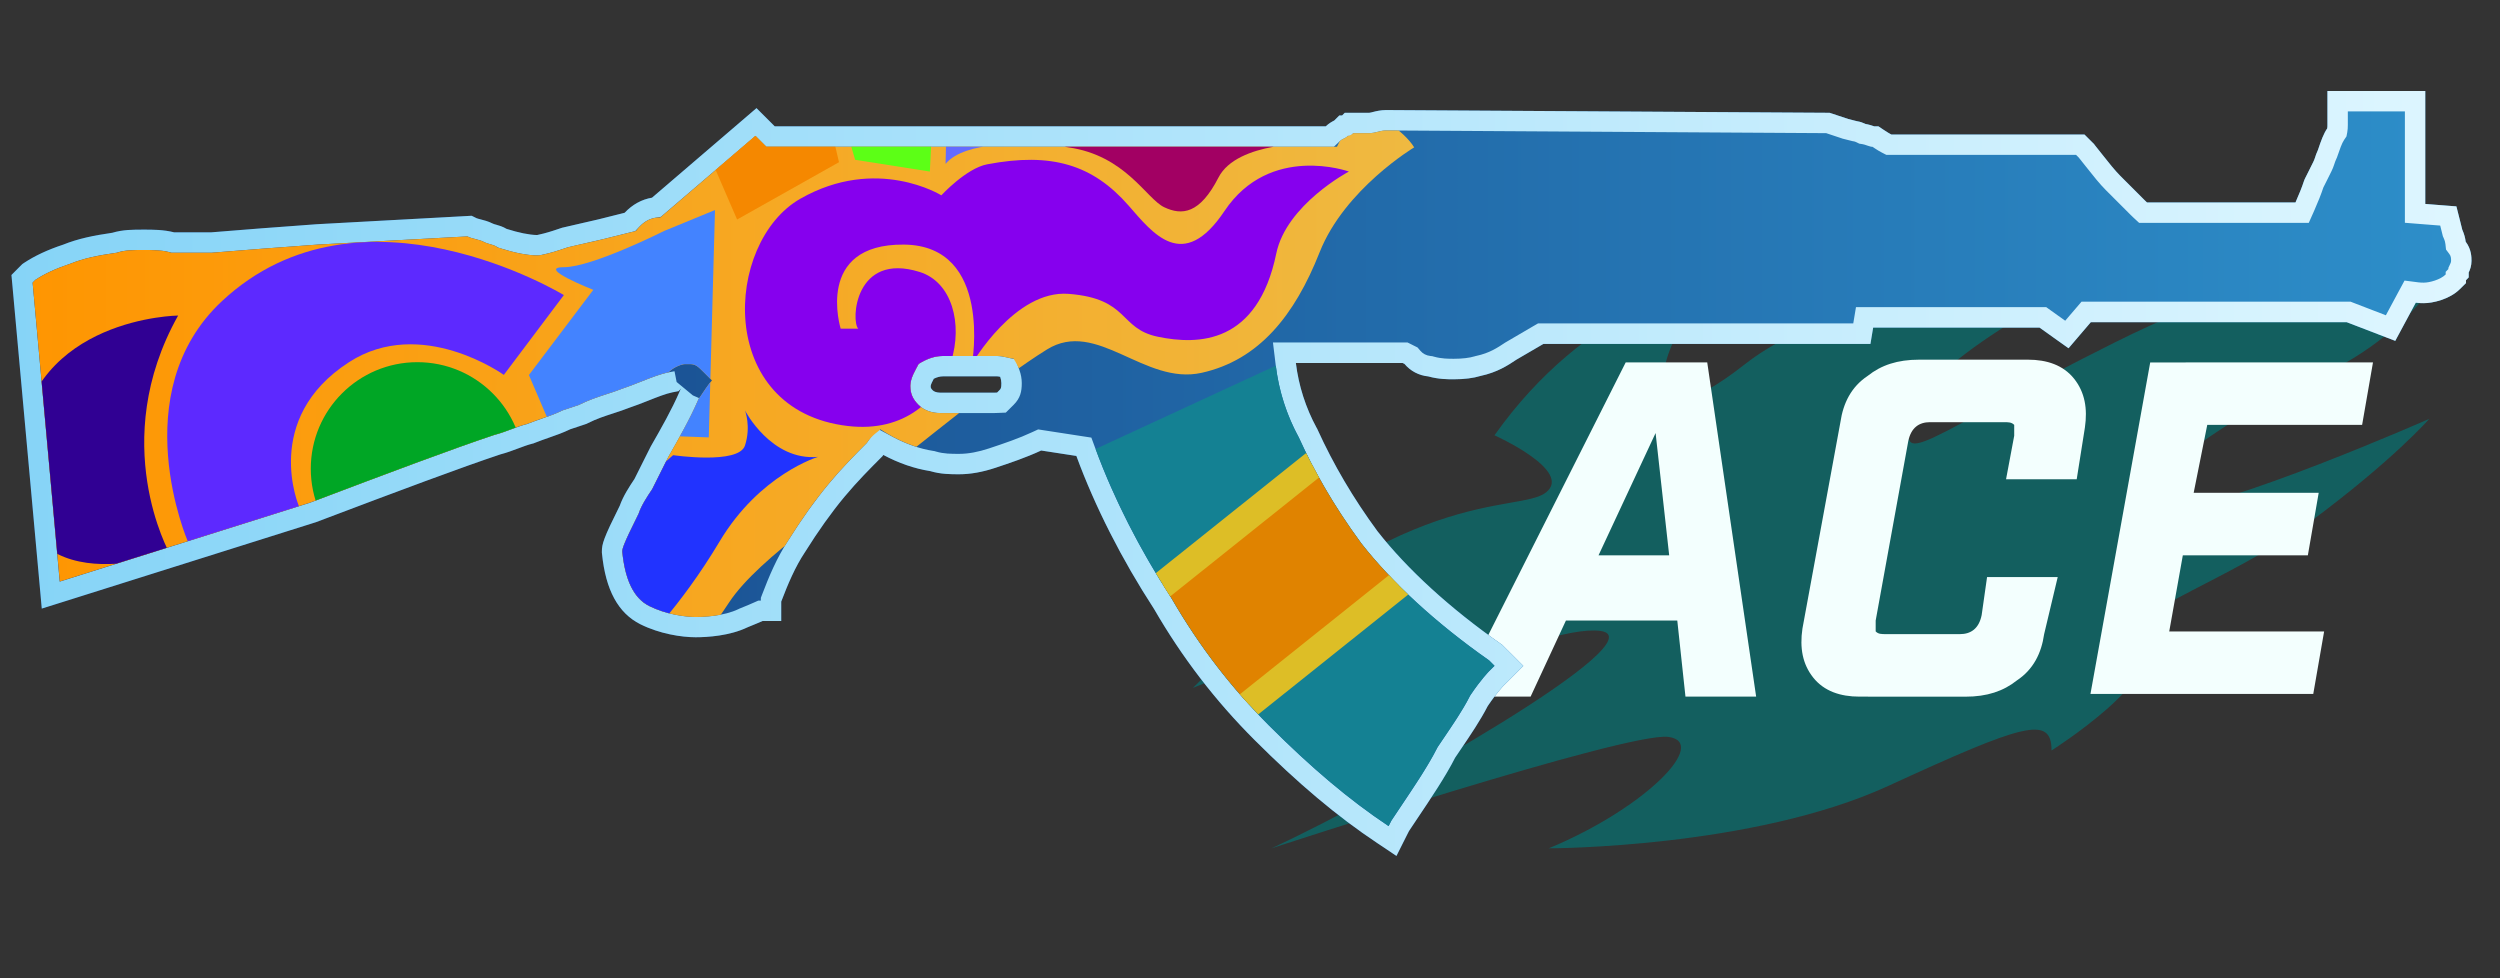 <?xml version="1.0" encoding="utf-8"?>
<!-- Generator: Adobe Illustrator 16.0.0, SVG Export Plug-In . SVG Version: 6.00 Build 0)  -->
<!DOCTYPE svg PUBLIC "-//W3C//DTD SVG 1.0//EN" "http://www.w3.org/TR/2001/REC-SVG-20010904/DTD/svg10.dtd">
<svg version="1.0" id="图层_1" xmlns="http://www.w3.org/2000/svg" xmlns:xlink="http://www.w3.org/1999/xlink" x="0px" y="0px"
	 width="92px" height="36px" viewBox="0 0 92 36" enable-background="new 0 0 92 36" xml:space="preserve">
<rect x="0" y="0" width="92" height="36" fill="#333333" stroke="none"/>
<path opacity="0.7" fill="#077272" enable-background="new    " d="M62.696,10.418c0,0-4.299,0.8-7.699,5.601c0,0,2.9,1.299,1.9,2.1
	c-1,0.802-5.4-0.398-13,7.199c0,0,3.1-1.397,7.299-1.699c4.201-0.301-1.1,2.5-2.299,3.199c0,0,7.799-3.897,10-3.6
	c2.199,0.299-7.801,6-12.101,8c0,0,13.101-4.3,14.601-4.1c1.5,0.199-0.801,2.6-4.4,4.1c0,0,7.5,0,12.5-2.3s6-2.601,6-1.3
	c0,0,4.398-2.801,3.1-3.801c-1.298-1,3.301-2.301,6.4-4.602c3.1-2.3,4.398-3.8,4.398-3.8s-7.498,3.301-9.799,3.399
	c-2.3,0.102,1.5-3.1,5.6-4.898c4.102-1.8,5.4-5.1,5.4-5.1s-5.601,0.2-12.8,3.8c-7.2,3.6-8,4.8-7.399,2.6
	c0.6-2.2,7.199-5.3,7.199-5.3s-9.199,0.2-13.4,3.5c-4.199,3.3-3-0.8-2.1-1.6C62.997,11.018,62.696,10.418,62.696,10.418z"/>
<g>
	<path fill="#F3FFFE" d="M57.626,22.836l-1.3,2.8h-2.7l6.2-12.3h3l1.8,12.3h-2.601l-0.301-2.8H57.626z M60.926,15.936l-2.1,4.5h2.6
		L60.926,15.936z"/>
	<path fill="#F3FFFE" d="M68.426,25.636c-0.699,0-1.3-0.2-1.699-0.7c-0.398-0.5-0.5-1.1-0.398-1.8l1.398-7.6
		c0.102-0.7,0.399-1.3,1-1.7c0.5-0.4,1.102-0.6,1.899-0.6h4c0.7,0,1.3,0.2,1.7,0.7c0.398,0.5,0.5,1.1,0.398,1.8l-0.301,1.9h-2.6
		l0.3-1.6c0-0.2,0-0.3,0-0.4c-0.101-0.1-0.2-0.1-0.399-0.1h-2.699c-0.399,0-0.699,0.2-0.801,0.7l-1.199,6.6c0,0.2,0,0.3,0,0.4
		c0.101,0.1,0.199,0.1,0.4,0.1h2.699c0.4,0,0.7-0.2,0.801-0.7l0.199-1.399h2.6l-0.5,2.101c-0.1,0.7-0.397,1.3-1,1.7
		c-0.5,0.398-1.1,0.6-1.898,0.6L68.426,25.636L68.426,25.636z"/>
	<path fill="#F3FFFE" d="M87.326,13.336l-0.4,2.3h-5.699l-0.5,2.5h4.601l-0.399,2.3h-4.601l-0.5,2.801h5.7l-0.4,2.301h-8.199
		l2.199-12.2L87.326,13.336L87.326,13.336z"/>
</g>
<g>
	
		<linearGradient id="SVGID_1_" gradientUnits="userSpaceOnUse" x1="371.381" y1="-260.023" x2="461.912" y2="-260.023" gradientTransform="matrix(1 0 0 -1 -370.96 -242.6)">
		<stop  offset="0" style="stop-color:#143E82"/>
		<stop  offset="0.99" style="stop-color:#2D8EC9"/>
	</linearGradient>
	<path fill="url(#SVGID_1_)" d="M90.738,8.894c-0.016-0.13-0.051-0.274-0.127-0.445l-0.082-0.33l-0.133-0.524l-0.537-0.042
		L89.25,7.505V4.1V3.35H88.5h-2.1h-0.75V4.1v0.5c0,0.038,0,0.085-0.008,0.125c-0.132,0.192-0.225,0.445-0.341,0.793
		c-0.053,0.113-0.084,0.203-0.112,0.293c-0.018,0.045-0.029,0.091-0.062,0.152l-0.172,0.345l-0.129,0.257l-0.022,0.048l-0.019,0.051
		c-0.063,0.197-0.183,0.498-0.312,0.787h-5.463c-0.021-0.02-0.05-0.045-0.084-0.08l-0.9-0.9c-0.204-0.205-0.422-0.479-0.696-0.827
		l-0.248-0.312l-0.022-0.033L77.029,5.27l-0.1-0.1l-0.221-0.22H76.4h-6.799c-0.047-0.024-0.139-0.075-0.285-0.174L69.128,4.65
		h-0.155c-0.013-0.004-0.022-0.008-0.035-0.012c-0.082-0.027-0.179-0.06-0.287-0.076c-0.082-0.04-0.188-0.084-0.319-0.103
		l-0.319-0.08l-0.57-0.191L67.326,4.15h-0.121l-16.2-0.1c-0.196,0-0.364,0.042-0.487,0.073c-0.041,0.01-0.082,0.024-0.125,0.027
		H50.1H50h-0.2h-0.312l-0.1,0.1h-0.103l-0.185,0.185c-0.088,0.044-0.199,0.106-0.313,0.215H28.511L28.33,4.469l-0.491-0.49
		l-0.527,0.452l-3.318,2.844c-0.381,0.064-0.718,0.25-1.009,0.556L22.02,8.073c-0.195,0.048-0.413,0.097-0.63,0.145
		c-0.232,0.052-0.464,0.104-0.671,0.155L20.69,8.379l-0.027,0.009l-0.3,0.1c-0.237,0.079-0.502,0.144-0.597,0.161
		c-0.291-0.005-0.668-0.082-1.123-0.226c-0.141-0.086-0.282-0.125-0.386-0.155c-0.038-0.011-0.081-0.019-0.122-0.04
		c-0.173-0.087-0.336-0.127-0.454-0.157c-0.062-0.016-0.12-0.03-0.146-0.043L17.357,7.94l-0.198,0.011l-5.5,0.3
		c-1.404,0.101-2.696,0.2-3.891,0.299H6.7H6.5H6.407c-0.381-0.1-0.796-0.1-1.107-0.1c-0.416,0-0.778,0-1.167,0.116
		c-0.698,0.102-1.25,0.213-1.812,0.438C1.762,9.188,1.279,9.413,0.884,9.675L0.822,9.717L0.768,9.771l-0.1,0.1L0.421,10.12
		l0.032,0.349l1,11.001l0.084,0.926l0.888-0.279l9.2-2.9c3.142-1.19,5.355-2.017,6.787-2.495c0.23-0.06,0.444-0.14,0.651-0.218
		c0.185-0.069,0.36-0.135,0.519-0.175l0.049-0.012l0.047-0.019c0.187-0.075,0.358-0.134,0.521-0.191
		c0.266-0.093,0.519-0.181,0.785-0.31l0.552-0.184l0.05-0.017l0.047-0.024c0.326-0.163,0.619-0.258,0.93-0.359
		c0.208-0.068,0.411-0.134,0.614-0.215c0.202-0.066,0.447-0.163,0.685-0.257c0.33-0.131,0.642-0.255,0.883-0.303l0.224-0.044
		l0.104-0.104l-0.037,0.055l-0.027,0.063c-0.284,0.663-0.679,1.354-1.062,2.023l-0.223,0.444l-0.375,0.75
		c-0.197,0.295-0.413,0.625-0.542,0.986c-0.606,1.214-0.658,1.408-0.658,1.691v0.035l0.004,0.037
		c0.134,1.34,0.596,2.188,1.411,2.598c0.708,0.354,1.515,0.479,2.035,0.479c0.432,0,1.248-0.049,1.905-0.364
		c0.261-0.104,0.443-0.185,0.561-0.235h0.684v-0.713c0.24-0.632,0.513-1.279,0.874-1.82c0.491-0.784,0.975-1.463,1.452-2.036
		c0.475-0.57,0.958-1.054,1.347-1.443l0.052-0.052l0.032-0.046c0.562,0.301,1.147,0.504,1.723,0.594
		c0.39,0.117,0.75,0.117,1.069,0.117c0.413,0,0.863-0.081,1.337-0.239c0.55-0.184,1.11-0.37,1.679-0.635l1.07,0.165l0.226,0.035
		c0.687,1.867,1.665,3.794,2.86,5.633c1.031,1.782,2.248,3.371,3.699,4.821c1.606,1.604,3.04,2.812,4.515,3.793l0.705,0.472
		l0.381-0.759l0.08-0.157l0.283-0.424c0.521-0.776,1.061-1.578,1.415-2.275l0.218-0.323c0.338-0.498,0.719-1.063,0.981-1.576
		c0.334-0.496,0.582-0.75,0.584-0.752l0.198-0.196l0.529-0.53l-0.529-0.529l-0.2-0.199l-0.047-0.047l-0.054-0.037
		c-1.86-1.303-3.433-2.736-4.541-4.149c-0.889-1.211-1.613-2.443-2.207-3.747l-0.01-0.024l-0.016-0.024
		c-0.406-0.746-0.665-1.561-0.766-2.391h3.931l0.067,0.034c0.217,0.26,0.527,0.425,0.875,0.459c0.375,0.106,0.722,0.106,0.935,0.106
		c0.392,0,0.724-0.042,0.989-0.124c0.617-0.132,1.008-0.39,1.32-0.599l0.991-0.578h11.4h0.636l0.1-0.6h6.125l0.504,0.36l0.561,0.399
		l0.445-0.521l0.375-0.438h9.416l1.17,0.45l0.617,0.237l0.313-0.582l0.442-0.822c0.129,0.017,0.231,0.017,0.298,0.017
		c0.323,0,0.946-0.138,1.327-0.519l0.223-0.22v-0.107l0.1-0.103V10.03c0.051-0.106,0.103-0.249,0.103-0.428
		C90.952,9.468,90.952,9.178,90.738,8.894z M36.6,14.45h-2c-0.13,0-0.231-0.042-0.27-0.081c-0.08-0.08-0.08-0.097-0.08-0.169
		c0.004-0.051,0.064-0.171,0.113-0.262c0.119-0.059,0.23-0.088,0.337-0.088h2c0.032,0.001,0.069,0.008,0.106,0.016
		c0.029,0.081,0.044,0.159,0.044,0.234c0,0.189-0.019,0.208-0.08,0.269l-0.078,0.078C36.668,14.448,36.638,14.45,36.6,14.45z"/>
	
		<linearGradient id="SVGID_2_" gradientUnits="userSpaceOnUse" x1="371.381" y1="-260.023" x2="461.912" y2="-260.023" gradientTransform="matrix(1 0 0 -1 -370.96 -242.6)">
		<stop  offset="0" style="stop-color:#86D4F7"/>
		<stop  offset="1" style="stop-color:#DEF6FF"/>
	</linearGradient>
	<path fill="url(#SVGID_2_)" d="M88.5,4.1v3.405v0.693l0.689,0.055l0.61,0.048h0.001l0.082,0.329l0.016,0.064l0.027,0.06
		c0.049,0.108,0.061,0.18,0.067,0.229l0.022,0.201l0.121,0.161C90.195,9.423,90.2,9.497,90.2,9.602c0,0.031-0.009,0.061-0.029,0.104
		L90.1,9.859v0.042l-0.099,0.103V10.1l-0.002,0.002c-0.192,0.192-0.595,0.299-0.798,0.299c-0.006,0-0.012,0-0.02,0
		c-0.043,0-0.105,0-0.182-0.01l-0.512-0.066l-0.245,0.454L87.8,11.602l-1.169-0.45l-0.13-0.05h-0.14h-9.416H76.6l-0.225,0.262
		L76,11.802h-0.001l-0.504-0.36l-0.195-0.14h-0.239h-6.125H68.3l-0.1,0.6l0,0H56.8h-0.202l-0.176,0.102l-1.029,0.602
		c-0.285,0.19-0.58,0.387-1.062,0.49L54.3,13.103l-0.03,0.009c-0.194,0.06-0.461,0.091-0.771,0.091c-0.191,0-0.455,0-0.729-0.078
		l-0.064-0.018L52.639,13.1c-0.147-0.015-0.279-0.083-0.371-0.193l-0.102-0.12l-0.141-0.07l-0.067-0.034l-0.159-0.079h-0.177h-3.931
		h-0.846l0.102,0.839c0.111,0.935,0.398,1.83,0.852,2.661l0.002,0.004c0.616,1.353,1.363,2.621,2.299,3.895
		c1.149,1.466,2.774,2.952,4.701,4.302l0,0l0.198,0.198H55L54.801,24.7c-0.003,0.003-0.294,0.296-0.676,0.862L54.1,25.602
		l-0.021,0.039c-0.248,0.485-0.628,1.047-0.937,1.5l-0.218,0.322L52.9,27.501l-0.021,0.041c-0.332,0.653-0.855,1.433-1.37,2.198
		l-0.282,0.424l-0.024,0.037l-0.021,0.039L51.1,30.4l0,0c-1.428-0.949-2.824-2.125-4.399-3.698c-1.405-1.403-2.576-2.931-3.6-4.7
		c-1.157-1.779-2.12-3.676-2.786-5.483l-0.153-0.415l-0.437-0.067l-0.226-0.035l-1.07-0.165l-0.225-0.035l-0.207,0.096
		c-0.517,0.241-1.025,0.411-1.6,0.603c-0.398,0.133-0.768,0.201-1.099,0.201c-0.292,0-0.568,0-0.853-0.085l-0.049-0.015
		l-0.051-0.008c-0.491-0.077-0.991-0.25-1.485-0.514l-0.59-0.316l-0.373,0.539l-0.007,0.007c-0.399,0.399-0.895,0.896-1.391,1.492
		c-0.496,0.596-1.004,1.307-1.5,2.1c-0.413,0.619-0.712,1.343-0.951,1.97l-0.049,0.129v0.101h-0.094l-0.146,0.065
		c-0.112,0.05-0.284,0.126-0.532,0.224l-0.025,0.01l-0.024,0.013c-0.543,0.262-1.285,0.29-1.579,0.29
		c-0.415,0-1.109-0.104-1.699-0.4c-0.208-0.104-0.843-0.422-1.001-1.998c0-0.119,0.041-0.277,0.579-1.357l0.021-0.039l0.015-0.043
		c0.095-0.268,0.264-0.53,0.459-0.821l0.026-0.039l0.021-0.042l0.375-0.749l0.203-0.407c0.373-0.652,0.796-1.39,1.099-2.097
		l0.027-0.063l-0.226-0.098L24.9,14.057l-0.078-0.396l-0.225,0.044c-0.309,0.062-0.652,0.198-1.038,0.352
		c-0.215,0.084-0.435,0.172-0.663,0.248c-0.183,0.073-0.366,0.132-0.567,0.198c-0.321,0.104-0.653,0.212-1.038,0.404l-0.546,0.182
		l-0.046,0.015l-0.044,0.021c-0.227,0.11-0.449,0.188-0.741,0.29c-0.162,0.057-0.331,0.116-0.517,0.19
		c-0.176,0.044-0.37,0.115-0.601,0.201c-0.177,0.067-0.378,0.143-0.624,0.208c-1.422,0.475-3.576,1.278-6.775,2.491l-9.2,2.899
		L1.2,10.4l0,0l0.101-0.101l0.002-0.002C1.64,10.075,2.061,9.879,2.6,9.7c0.498-0.199,0.997-0.298,1.642-0.392L4.295,9.3
		l0.052-0.016C4.631,9.2,4.912,9.2,5.3,9.2c0.281,0,0.63,0,0.918,0.075L6.311,9.3h0.096H6.5h0.2h1.068h0.031L7.83,9.297
		C9.022,9.199,10.312,9.1,11.7,9l5.501-0.3l0,0c0.097,0.048,0.193,0.072,0.307,0.101c0.096,0.025,0.195,0.05,0.284,0.095
		c0.103,0.053,0.194,0.077,0.266,0.096c0.074,0.021,0.143,0.041,0.194,0.072l0.078,0.047l0.086,0.027
		c0.535,0.169,0.973,0.255,1.336,0.261L19.827,9.4l0.072-0.013c0.125-0.023,0.425-0.096,0.7-0.188l0.284-0.095l0,0L20.898,9.1
		c0.181-0.045,0.381-0.09,0.583-0.135l0.069-0.016c0.223-0.049,0.448-0.1,0.65-0.15l0.965-0.242l0.211-0.053l0.15-0.158
		c0.178-0.188,0.371-0.296,0.59-0.333l0.206-0.035l0.159-0.136L27.8,5l0,0l0.18,0.18L28.2,5.4h0.311h20.278h0.298l0.218-0.205
		c0.041-0.039,0.08-0.062,0.135-0.089l0.109-0.055L49.6,5H49.7l0.1-0.1H50h0.1h0.293h0.025l0.025-0.002
		c0.08-0.005,0.158-0.021,0.259-0.048C50.795,4.827,50.898,4.8,51,4.8l16.203,0.1l0.57,0.19l0.027,0.01l0.027,0.007l0.318,0.08
		l0.037,0.009l0.037,0.005c0.028,0.004,0.059,0.015,0.1,0.035l0.104,0.051l0.114,0.017c0.059,0.009,0.109,0.029,0.16,0.046
		l0.044,0.015l0.008,0.002L68.859,5.4H68.9c0.183,0.123,0.295,0.185,0.354,0.215L69.418,5.7h0.184H76.4l0.096,0.096l0.002,0.002
		l0.247,0.311c0.289,0.366,0.519,0.656,0.755,0.892l0.896,0.896C78.434,7.936,78.465,7.965,78.502,8l0.217,0.201h0.295h5.463h0.486
		l0.198-0.444c0.133-0.297,0.263-0.626,0.336-0.85L85.499,6.9l0.13-0.258l0.168-0.338c0.043-0.084,0.067-0.151,0.105-0.261
		c0.021-0.063,0.041-0.128,0.08-0.208L86,5.796l0.014-0.041c0.086-0.252,0.168-0.488,0.25-0.608L86.35,5.02l0.029-0.151
		C86.396,4.783,86.4,4.682,86.4,4.6V4.1H88.5 M34.6,15.2h2c0.043,0,0.08-0.002,0.122-0.004l0.292-0.012l0.207-0.206l0.08-0.079
		c0.25-0.25,0.3-0.491,0.3-0.799c0-0.16-0.029-0.324-0.088-0.486l-0.139-0.389l-0.403-0.09c-0.086-0.019-0.173-0.032-0.27-0.034h-2
		c-0.223,0-0.449,0.056-0.67,0.166l-0.214,0.106l-0.113,0.211c-0.134,0.249-0.188,0.4-0.2,0.56L33.5,14.172V14.2
		c0,0.284,0.087,0.486,0.3,0.699C33.991,15.091,34.283,15.2,34.6,15.2 M89.25,3.35H88.5h-2.1h-0.75V4.1v0.5
		c0,0.038,0,0.085-0.008,0.125c-0.132,0.192-0.225,0.445-0.341,0.793c-0.053,0.113-0.084,0.203-0.112,0.293
		c-0.018,0.045-0.029,0.091-0.062,0.152l-0.172,0.345l-0.129,0.257l-0.022,0.048l-0.019,0.051c-0.063,0.197-0.183,0.498-0.312,0.787
		h-5.463c-0.021-0.02-0.05-0.045-0.084-0.08l-0.9-0.9c-0.204-0.205-0.422-0.479-0.696-0.827l-0.248-0.312l-0.022-0.033L77.029,5.27
		l-0.1-0.1l-0.221-0.22H76.4h-6.799c-0.047-0.024-0.139-0.075-0.285-0.174L69.128,4.65h-0.155c-0.013-0.004-0.022-0.008-0.035-0.012
		c-0.082-0.027-0.179-0.06-0.287-0.076c-0.082-0.04-0.188-0.084-0.319-0.103l-0.319-0.08l-0.57-0.191L67.326,4.15h-0.121l-16.2-0.1
		c-0.196,0-0.364,0.042-0.487,0.073c-0.041,0.01-0.082,0.024-0.125,0.027H50.1H50h-0.2h-0.312l-0.1,0.1h-0.103l-0.185,0.185
		c-0.088,0.044-0.199,0.106-0.313,0.215H28.511L28.33,4.469l-0.491-0.49l-0.527,0.452l-3.318,2.844
		c-0.381,0.064-0.718,0.25-1.009,0.556L22.02,8.073c-0.195,0.048-0.413,0.097-0.63,0.145c-0.232,0.052-0.464,0.104-0.671,0.155
		L20.69,8.379l-0.027,0.009l-0.3,0.1c-0.237,0.079-0.502,0.144-0.597,0.161c-0.291-0.005-0.668-0.082-1.123-0.226
		c-0.141-0.086-0.282-0.125-0.386-0.155c-0.038-0.011-0.081-0.019-0.122-0.04c-0.173-0.087-0.336-0.127-0.454-0.157
		c-0.062-0.016-0.12-0.03-0.146-0.043L17.357,7.94l-0.198,0.011l-5.5,0.3c-1.404,0.101-2.696,0.2-3.891,0.299H6.7H6.5H6.407
		c-0.381-0.1-0.796-0.1-1.107-0.1c-0.416,0-0.778,0-1.167,0.116c-0.698,0.102-1.25,0.213-1.812,0.438
		C1.762,9.188,1.279,9.413,0.884,9.675L0.822,9.717L0.768,9.771l-0.1,0.1L0.421,10.12l0.032,0.349l1,11.001l0.084,0.926l0.888-0.279
		l9.2-2.9c3.142-1.19,5.355-2.017,6.787-2.495c0.23-0.06,0.444-0.14,0.651-0.218c0.185-0.069,0.36-0.135,0.519-0.175l0.049-0.012
		l0.047-0.019c0.187-0.075,0.358-0.134,0.521-0.191c0.266-0.093,0.519-0.181,0.785-0.31l0.552-0.184l0.05-0.017l0.047-0.024
		c0.326-0.163,0.619-0.258,0.93-0.359c0.208-0.068,0.411-0.134,0.614-0.215c0.202-0.066,0.447-0.163,0.685-0.257
		c0.33-0.131,0.642-0.255,0.883-0.303l0.224-0.044l0.104-0.104l-0.037,0.055l-0.027,0.063c-0.284,0.663-0.679,1.354-1.062,2.023
		l-0.223,0.444l-0.375,0.75c-0.197,0.295-0.413,0.625-0.542,0.986c-0.606,1.214-0.658,1.408-0.658,1.691v0.035l0.004,0.037
		c0.134,1.34,0.596,2.188,1.411,2.598c0.708,0.354,1.515,0.479,2.035,0.479c0.432,0,1.248-0.049,1.905-0.364
		c0.261-0.104,0.443-0.185,0.561-0.235h0.684v-0.713c0.24-0.632,0.513-1.279,0.874-1.82c0.491-0.784,0.975-1.463,1.452-2.036
		c0.475-0.57,0.958-1.054,1.347-1.443l0.052-0.052l0.032-0.046c0.562,0.301,1.147,0.504,1.723,0.594
		c0.39,0.117,0.75,0.117,1.069,0.117c0.413,0,0.863-0.081,1.337-0.239c0.55-0.184,1.11-0.37,1.679-0.635l1.07,0.165l0.226,0.035
		c0.687,1.867,1.665,3.794,2.86,5.633c1.031,1.782,2.248,3.371,3.699,4.821c1.606,1.604,3.04,2.812,4.515,3.793l0.705,0.472
		l0.381-0.759l0.08-0.157l0.283-0.424c0.521-0.776,1.061-1.578,1.415-2.275l0.218-0.323c0.338-0.498,0.719-1.063,0.981-1.576
		c0.334-0.496,0.582-0.75,0.584-0.752l0.198-0.196l0.529-0.53l-0.529-0.529l-0.2-0.199l-0.047-0.047l-0.054-0.037
		c-1.86-1.303-3.433-2.736-4.541-4.149c-0.889-1.211-1.613-2.443-2.207-3.747l-0.01-0.024l-0.016-0.024
		c-0.406-0.746-0.665-1.561-0.766-2.391h3.931l0.067,0.034c0.217,0.26,0.527,0.425,0.875,0.459c0.375,0.106,0.722,0.106,0.935,0.106
		c0.392,0,0.724-0.042,0.989-0.124c0.617-0.132,1.008-0.39,1.32-0.599l0.991-0.578h11.4h0.636l0.1-0.6h6.125l0.504,0.36l0.561,0.399
		l0.445-0.521l0.375-0.438h9.416l1.17,0.45l0.617,0.237l0.313-0.582l0.442-0.822c0.129,0.017,0.231,0.017,0.298,0.017
		c0.323,0,0.946-0.138,1.327-0.519l0.223-0.22v-0.107l0.1-0.103V10.03c0.051-0.106,0.103-0.249,0.103-0.428
		c0-0.134,0-0.424-0.214-0.708c-0.016-0.13-0.051-0.274-0.127-0.445l-0.082-0.33l-0.133-0.524l-0.537-0.042L89.25,7.505V4.1V3.35
		L89.25,3.35z M34.6,14.45c-0.13,0-0.231-0.042-0.27-0.081c-0.08-0.08-0.08-0.097-0.08-0.169c0.004-0.051,0.064-0.171,0.113-0.262
		c0.119-0.059,0.23-0.088,0.337-0.088h2c0.032,0.001,0.069,0.008,0.106,0.016c0.029,0.081,0.044,0.159,0.044,0.234
		c0,0.189-0.019,0.208-0.08,0.269l-0.078,0.078c-0.024,0.001-0.054,0.003-0.092,0.003H34.6L34.6,14.45z"/>
</g>
<g>
	<g>
		<g>
			<defs>
				<path id="SVGID_3_" d="M51.1,30.4c-1.5-1-2.897-2.2-4.397-3.7c-1.3-1.3-2.5-2.8-3.6-4.7c-1.3-2-2.4-4.2-3.1-6.4c0,0,0,0-0.1,0
					l-0.1,0.2L39.5,16l-1.3-0.2c-0.6,0.3-1.2,0.5-1.8,0.7c-0.3,0.1-0.7,0.2-1.1,0.2c-0.3,0-0.6,0-0.9-0.1c-0.7-0.1-1.4-0.4-2-0.8
					c-0.1,0.1-0.3,0.2-0.5,0.5c-0.4,0.4-0.9,0.9-1.4,1.5c-0.5,0.6-1,1.3-1.5,2.101c-0.4,0.602-0.7,1.302-1,2.102v0.102h-0.1
					c0,0-0.2,0.101-0.7,0.301c-0.4,0.199-1,0.3-1.6,0.3c-0.4,0-1.1-0.101-1.7-0.399c-0.6-0.3-0.9-1-1-2c0-0.101,0-0.201,0.6-1.4
					C23.6,18.6,23.8,18.3,24,18c0.2-0.4,0.4-0.8,0.6-1.2c0.4-0.7,0.8-1.4,1.1-2.1c0.2-0.3,0.4-0.6,0.5-0.7c-0.1-0.1-0.2-0.2-0.3-0.3
					c-0.2-0.2-0.3-0.3-0.5-0.3c-0.1,0-0.1,0-0.2,0c-0.1,0-0.4,0.1-0.6,0.3c-0.5,0.1-1.1,0.4-1.7,0.6c-0.5,0.2-1,0.3-1.6,0.6
					l-0.6,0.2c-0.4,0.2-0.8,0.3-1.3,0.5c-0.4,0.1-0.8,0.3-1.2,0.4c-1.5,0.5-3.9,1.4-6.8,2.5l-9.2,2.9l-1-11l0.1-0.1
					C1.6,10.1,2,9.9,2.6,9.7c0.5-0.2,1-0.3,1.7-0.4c0.3-0.1,0.6-0.1,1-0.1c0.3,0,0.7,0,1,0.1h0.2l0,0c0.1,0,0.2,0,0.2,0
					c0.3,0,0.6,0,1.1,0C9,9.2,10.3,9.1,11.7,9l5.5-0.3c0.2,0.1,0.4,0.1,0.6,0.2C18,9,18.2,9,18.3,9.1c0.6,0.2,1.1,0.3,1.5,0.3
					c0.1,0,0.5-0.1,0.8-0.2l0.3-0.1c0.4-0.1,0.9-0.2,1.3-0.3c0.4-0.1,0.8-0.2,1.2-0.3C23.7,8.1,24,8,24.3,8l3.5-3l0.4,0.4h21
					l0.1-0.2C49.4,5.1,49.5,5.1,49.6,5c0,0,0.103,0,0.2-0.1H50h0.1c0.103,0,0.2,0,0.301,0C50.6,4.9,50.8,4.8,51,4.8l16.2,0.1
					l0.6,0.2l0.4,0.1c0.1,0,0.2,0.1,0.3,0.1s0.3,0.1,0.4,0.1c0.3,0.2,0.5,0.3,0.6,0.3h6.9l0.1,0.1c0.4,0.5,0.7,0.9,1,1.2l0.9,0.9
					c0.3,0.3,0.397,0.3,0.5,0.3H84.8L85,8.1c0.2-0.4,0.4-0.9,0.5-1.2c0.1-0.2,0.2-0.4,0.3-0.6C85.9,6.1,85.9,6,86,5.8
					c0.1-0.3,0.2-0.6,0.3-0.7C86.4,4.9,86.4,4.7,86.4,4.6V4.1h2.1v4.1l1.3,0.1L89.9,8.7C90,8.9,90,9,90,9.2l0.1,0.1
					C90.2,9.4,90.2,9.5,90.2,9.6S90.1,9.8,90.1,9.9c0,0-0.1,0.1-0.1,0.2c-0.2,0.2-0.6,0.3-0.8,0.3c-0.101,0-0.3,0-0.5-0.1h-0.2
					l-0.7,1.3l-1.3-0.5h-9.9L76,11.8l-0.7-0.5h-7l-0.1,0.6H56.6L55.4,12.6C55.1,12.8,54.8,13,54.3,13.1c-0.3,0.1-0.7,0.1-0.8,0.1
					c-0.2,0-0.5,0-0.8-0.1c-0.2,0-0.4-0.1-0.5-0.3l-0.4-0.2H46.9c0,1.2,0.3,2.4,0.897,3.5c0.5,1.1,1.2,2.4,2.302,3.9
					c1.101,1.4,2.698,2.9,4.698,4.3l0.2,0.2l-0.2,0.2c0,0-0.3,0.3-0.698,0.899C53.8,26.2,53.3,26.9,52.9,27.5
					c-0.4,0.8-1.103,1.8-1.7,2.7L51.1,30.4L51.1,30.4z M34.7,13.1c-0.3,0-0.6,0.1-0.9,0.3c-0.1,0.2-0.3,0.5-0.3,0.8
					c0,0.3,0.1,0.5,0.3,0.7c0.2,0.2,0.5,0.3,0.8,0.3h2c0.4,0,0.6-0.1,0.7-0.3c0.2-0.2,0.3-0.4,0.3-0.8c0-0.3-0.1-0.6-0.3-0.9
					c-0.1,0-0.4-0.1-0.6-0.1H34.7z"/>
			</defs>
			<clipPath id="SVGID_4_">
				<use xlink:href="#SVGID_3_"  overflow="visible"/>
			</clipPath>
			<g clip-path="url(#SVGID_4_)">
				
					<linearGradient id="SVGID_5_" gradientUnits="userSpaceOnUse" x1="742.201" y1="570.89" x2="793.962" y2="570.89" gradientTransform="matrix(1 0 0 1 -741.92 -558.199)">
					<stop  offset="5.581969e-004" style="stop-color:#FF9500"/>
					<stop  offset="1" style="stop-color:#EFB941"/>
				</linearGradient>
				<path fill="url(#SVGID_5_)" d="M0.453,7.167h17.089l6.042-0.458l0.458-4.417l10.042-2l5.583,0.417c0,0,10.833,2.22,12.375,4.714
					c0,0-2.558,1.531-3.479,3.859c-0.92,2.328-2.232,3.969-4.344,4.438c-2.11,0.469-3.851-2-5.691-0.859
					c-1.84,1.141-4.7,3.531-5.997,4.516c-1.297,0.985-4.594,3.109-5.703,4.797c-1.109,1.688-2.578,3.469-3.953,2.75
					s-3.203-1.953-3.203-1.953l-6.313,0.172l-6.094,0.125l-5.984,1.018l-1-1.5L0.453,7.167z"/>
				<path fill="#300093" d="M6.555,11.612c0,0-5.351,0.06-5.893,4.834c-0.699,6.152,5.579,3.916,5.579,3.916
					S3.944,16.27,6.555,11.612z"/>
				<path fill="#5D29FF" d="M6.914,19.93l4.092-1.289c0,0-1.393-3.226,1.838-5.313c2.656-1.716,5.697,0.468,5.697,0.468l2.209-2.937
					c0,0-7.469-4.547-12.578,0.219C4.545,14.46,6.914,19.93,6.914,19.93z"/>
				<path fill="#4383FF" d="M24.438,8.5c0,0-2.646,1.333-3.688,1.333s1.083,0.833,1.083,0.833l-2.369,3.135l0.895,2.089l5.724,0.206
					l0.229-8.367L24.438,8.5z"/>
				<path fill="#8600EE" d="M34.641,7.188c0,0-2.375-1.479-5.188,0.125s-3.141,7.797,1.755,8.365c4.202,0.487,5.031-4.92,2.635-5.67
					c-2.396-0.75-2.531,1.816-2.26,2.087h-0.646c0,0-0.971-3.125,2.328-3.094c3.281,0.031,2.505,4.386,2.505,4.386
					s1.573-2.729,3.557-2.573c2.243,0.177,1.839,1.278,3.281,1.578c1.5,0.313,3.672,0.266,4.359-3.063
					c0.372-1.8,2.672-3.016,2.672-3.016s-2.906-1.047-4.578,1.453c-1.527,2.284-2.636,0.82-3.531-0.203
					c-1.313-1.5-2.828-1.969-5.203-1.516C35.556,6.194,34.641,7.188,34.641,7.188z"/>
				<circle fill="#00A625" cx="15.359" cy="17.25" r="3.922"/>
				<path fill="#A20063" d="M39.521,3.289c0,0,1.463-0.602,4.479,0.164c3.016,0.766,4.359,1.828,4.359,1.828
					s-2.828-0.094-3.518,1.25c-0.688,1.344-1.344,1.406-2,1.094c-0.656-0.312-1.422-1.906-3.531-2.203
					c-1.904-0.268,0.109-1.61,0.109-1.61L39.521,3.289z"/>
				<path fill="#F58800" d="M25.344,4.031c0.047,0.016,1.781,4.047,1.781,4.047l3.75-2.109l-0.797-3.406L25.344,4.031z"/>
				<polygon fill="#5CFF16" points="30.5,2.563 31.469,5.881 34.219,6.313 34.422,2.094 				"/>
				<path fill="#646BFF" d="M39.078,2.297c0,0-1.234,2.547-1.25,3.023c0,0-2.299-0.174-3.031,0.711l0.094-4.125L39.078,2.297z"/>
				<path fill="#2133FF" d="M30.104,16.813c0,0-2.146,0.639-3.625,3.117C25,22.408,23.5,23.833,23.5,23.833l-2.354-3.903l3.625-3.18
					c0,0,2.413,0.354,2.644-0.354s0-1.292,0-1.292S28.375,16.972,30.104,16.813z"/>
				<polygon fill="#148193" points="58.125,24.75 51.458,34.375 33.074,19.871 48.208,12.875 				"/>
				
					<rect x="41.167" y="18.708" transform="matrix(0.781 -0.624 0.624 0.781 -3.027 34.195)" fill="#E08300" stroke="#DDBE26" stroke-miterlimit="10" width="12.208" height="5.416"/>
			</g>
		</g>
	</g>
</g>
</svg>

